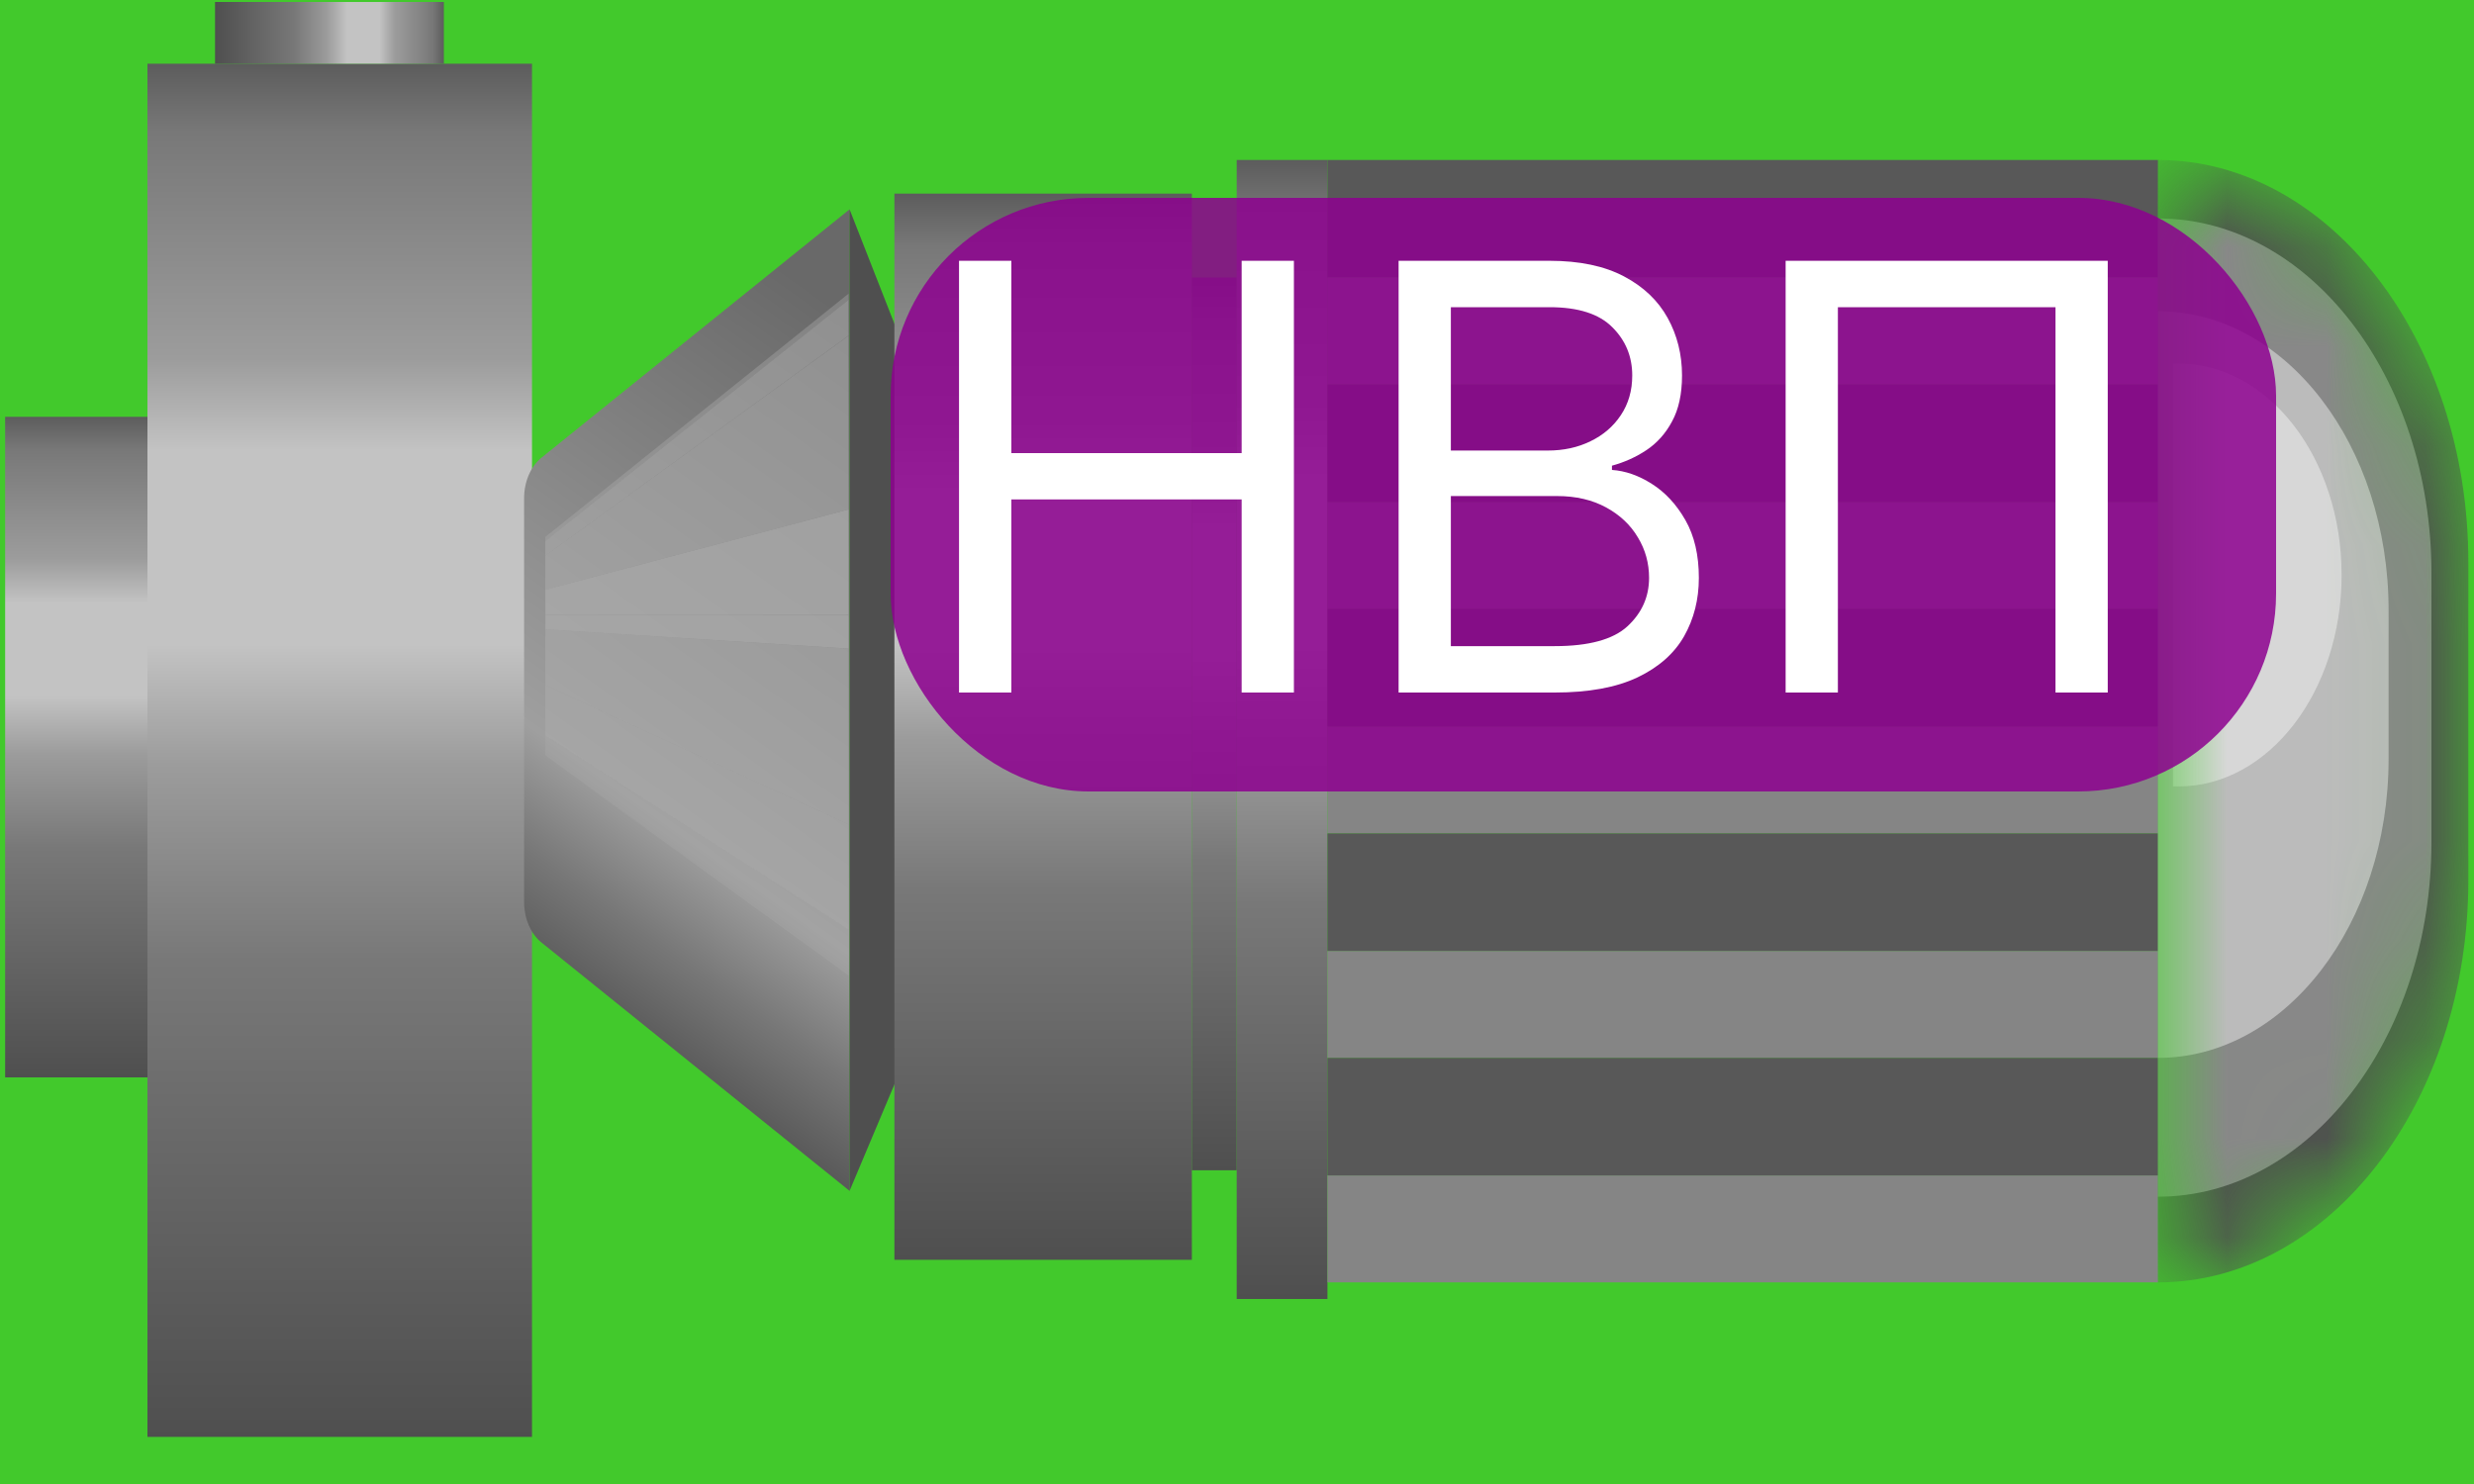 <svg width="25" height="15" viewBox="0 0 25 15" fill="none" xmlns="http://www.w3.org/2000/svg">
<g clip-path="url(#clip0_15_2946)">
<rect width="25" height="15" fill="#42C92C"/>
<path d="M1.49 14.524V0.644H5.376V14.524H1.49Z" fill="url(#paint0_linear_15_2946)"/>
<path fill-rule="evenodd" clip-rule="evenodd" d="M8.585 2.116L5.472 4.626C5.362 4.715 5.296 4.87 5.296 5.037V9.116C5.296 9.283 5.362 9.438 5.472 9.527L8.585 12.037V2.116Z" fill="url(#paint1_linear_15_2946)"/>
<g filter="url(#filter0_f_15_2946)">
<path fill-rule="evenodd" clip-rule="evenodd" d="M8.575 3.031L5.511 5.468V5.617L8.575 3.392V3.031Z" fill="#AAAAAA" fill-opacity="0.6"/>
<path d="M8.575 2.968L5.511 5.427V5.468L8.575 3.032V2.968Z" fill="#AAAAAA" fill-opacity="0.4"/>
<path fill-rule="evenodd" clip-rule="evenodd" d="M5.511 7.434V6.926L8.575 8.332V9.395L5.511 7.434Z" fill="#AAAAAA" fill-opacity="0.6"/>
<path d="M5.511 7.636L8.575 9.86V9.395L5.511 7.434V7.636Z" fill="#AAAAAA" fill-opacity="0.3"/>
<path fill-rule="evenodd" clip-rule="evenodd" d="M5.511 5.961V5.617L8.575 3.393V5.149L5.511 5.961Z" fill="#AAAAAA" fill-opacity="0.6"/>
<path d="M5.511 6.215H8.575V5.149L5.511 5.961V6.215Z" fill="#AAAAAA" fill-opacity="0.8"/>
<path fill-rule="evenodd" clip-rule="evenodd" d="M5.511 6.926L8.575 8.332V6.556L5.511 6.361V6.926Z" fill="#AAAAAA" fill-opacity="0.6"/>
<path d="M8.575 6.216H5.511V6.306V6.361L8.575 6.556V6.306V6.216Z" fill="#AAAAAA" fill-opacity="0.8"/>
</g>
<path d="M8.585 12.037V2.116L9.136 3.522V10.729L8.585 12.037Z" fill="#4F4F4F"/>
<path d="M9.038 12.734V1.957H12.044V12.734H9.038Z" fill="url(#paint2_linear_15_2946)"/>
<path d="M2.173 0.02L4.485 0.02V0.644H2.173V0.02Z" fill="url(#paint3_linear_15_2946)"/>
<path d="M12.044 11.829V2.805H12.497V11.829H12.044Z" fill="url(#paint4_linear_15_2946)"/>
<path d="M12.497 13.13V1.617H13.414V13.13H12.497Z" fill="url(#paint5_linear_15_2946)"/>
<path d="M0.052 10.89V4.213H1.49V10.89H0.052Z" fill="url(#paint6_linear_15_2946)"/>
<path d="M21.806 1.617H13.414V2.805H21.806V1.617Z" fill="#585858"/>
<path d="M21.806 2.805H13.414V3.886H21.806V2.805Z" fill="#858585"/>
<path d="M21.806 5.074H13.414V6.155H21.806V5.074Z" fill="#858585"/>
<path d="M21.806 7.343H13.414V8.424H21.806V7.343Z" fill="#858585"/>
<path d="M21.806 9.612H13.414V10.693H21.806V9.612Z" fill="#858585"/>
<path d="M21.806 11.881H13.414V12.962H21.806V11.881Z" fill="#858585"/>
<path d="M21.806 3.886H13.414V5.074H21.806V3.886Z" fill="#585858"/>
<path d="M21.806 6.155H13.414V7.343H21.806V6.155Z" fill="#585858"/>
<path d="M21.806 8.424H13.414V9.612H21.806V8.424Z" fill="#585858"/>
<path d="M21.806 10.693H13.414V11.881H21.806V10.693Z" fill="#585858"/>
<mask id="mask0_15_2946" style="mask-type:alpha" maskUnits="userSpaceOnUse" x="21" y="1" width="4" height="12">
<path d="M21.806 1.617C23.538 1.617 24.943 3.439 24.943 5.686V8.894C24.943 11.141 23.538 12.962 21.806 12.962V1.617Z" fill="#4F4F4F"/>
</mask>
<g mask="url(#mask0_15_2946)">
<path d="M21.806 1.617C23.538 1.617 24.943 3.439 24.943 5.686V8.894C24.943 11.141 23.538 12.962 21.806 12.962V1.617Z" fill="#4F4F4F"/>
<g filter="url(#filter1_f_15_2946)">
<path d="M21.806 2.208C23.332 2.208 24.57 3.813 24.57 5.792V8.512C24.57 10.492 23.332 12.096 21.806 12.096V2.208Z" fill="#DEDEDE" fill-opacity="0.4"/>
</g>
<g filter="url(#filter2_f_15_2946)">
<path d="M21.806 3.146C23.093 3.146 24.137 4.499 24.137 6.169V7.67C24.137 9.34 23.093 10.693 21.806 10.693V3.146Z" fill="#DEDEDE" fill-opacity="0.6"/>
</g>
<g filter="url(#filter3_f_15_2946)">
<path d="M21.958 3.675H22.014C22.924 3.675 23.662 4.632 23.662 5.812C23.662 6.992 22.924 7.949 22.014 7.949H21.958V3.675Z" fill="#DEDEDE" fill-opacity="0.8"/>
</g>
</g>
<rect x="9" y="2" width="14" height="6" rx="2" fill="#8D018F" fill-opacity="0.85"/>
<path d="M9.691 7V2.636H10.22V4.58H12.547V2.636H13.075V7H12.547V5.048H10.22V7H9.691ZM14.133 7V2.636H15.659C15.962 2.636 16.213 2.689 16.411 2.794C16.608 2.898 16.755 3.038 16.852 3.214C16.948 3.388 16.997 3.582 16.997 3.795C16.997 3.983 16.963 4.138 16.896 4.26C16.831 4.382 16.744 4.479 16.637 4.55C16.53 4.621 16.414 4.673 16.289 4.707V4.75C16.423 4.759 16.557 4.805 16.692 4.891C16.827 4.976 16.94 5.098 17.031 5.257C17.122 5.416 17.167 5.611 17.167 5.841C17.167 6.06 17.117 6.256 17.018 6.431C16.918 6.606 16.762 6.744 16.547 6.847C16.332 6.949 16.053 7 15.71 7H14.133ZM14.661 6.531H15.71C16.055 6.531 16.3 6.464 16.445 6.331C16.591 6.196 16.664 6.033 16.664 5.841C16.664 5.693 16.627 5.557 16.551 5.432C16.476 5.305 16.369 5.205 16.23 5.129C16.09 5.053 15.925 5.014 15.735 5.014H14.661V6.531ZM14.661 4.554H15.641C15.8 4.554 15.944 4.523 16.072 4.46C16.201 4.398 16.303 4.31 16.379 4.196C16.455 4.082 16.494 3.949 16.494 3.795C16.494 3.604 16.427 3.441 16.293 3.308C16.16 3.173 15.948 3.105 15.659 3.105H14.661V4.554ZM21.299 2.636V7H20.771V3.105H18.572V7H18.044V2.636H21.299Z" fill="white"/>
</g>
<defs>
<filter id="filter0_f_15_2946" x="5.011" y="2.468" width="4.064" height="7.892" filterUnits="userSpaceOnUse" color-interpolation-filters="sRGB">
<feFlood flood-opacity="0" result="BackgroundImageFix"/>
<feBlend mode="normal" in="SourceGraphic" in2="BackgroundImageFix" result="shape"/>
<feGaussianBlur stdDeviation="0.25" result="effect1_foregroundBlur_15_2946"/>
</filter>
<filter id="filter1_f_15_2946" x="19.806" y="0.208" width="6.764" height="13.888" filterUnits="userSpaceOnUse" color-interpolation-filters="sRGB">
<feFlood flood-opacity="0" result="BackgroundImageFix"/>
<feBlend mode="normal" in="SourceGraphic" in2="BackgroundImageFix" result="shape"/>
<feGaussianBlur stdDeviation="1" result="effect1_foregroundBlur_15_2946"/>
</filter>
<filter id="filter2_f_15_2946" x="19.806" y="1.146" width="6.331" height="11.547" filterUnits="userSpaceOnUse" color-interpolation-filters="sRGB">
<feFlood flood-opacity="0" result="BackgroundImageFix"/>
<feBlend mode="normal" in="SourceGraphic" in2="BackgroundImageFix" result="shape"/>
<feGaussianBlur stdDeviation="1" result="effect1_foregroundBlur_15_2946"/>
</filter>
<filter id="filter3_f_15_2946" x="20.958" y="2.675" width="3.704" height="6.274" filterUnits="userSpaceOnUse" color-interpolation-filters="sRGB">
<feFlood flood-opacity="0" result="BackgroundImageFix"/>
<feBlend mode="normal" in="SourceGraphic" in2="BackgroundImageFix" result="shape"/>
<feGaussianBlur stdDeviation="0.5" result="effect1_foregroundBlur_15_2946"/>
</filter>
<linearGradient id="paint0_linear_15_2946" x1="3.433" y1="0.644" x2="3.433" y2="14.524" gradientUnits="userSpaceOnUse">
<stop stop-color="#5C5C5C"/>
<stop offset="0.05" stop-color="#787878"/>
<stop offset="0.215" stop-color="#9C9C9C"/>
<stop offset="0.282" stop-color="#C3C3C3"/>
<stop offset="0.423" stop-color="#C3C3C3"/>
<stop offset="0.51" stop-color="#9C9C9C"/>
<stop offset="0.653" stop-color="#787878"/>
<stop offset="1" stop-color="#4F4F4F"/>
</linearGradient>
<linearGradient id="paint1_linear_15_2946" x1="9.444" y1="3.81" x2="5.103" y2="9.888" gradientUnits="userSpaceOnUse">
<stop stop-color="#696969"/>
<stop offset="0.703" stop-color="#9F9F9F"/>
<stop offset="0.842" stop-color="#777777"/>
<stop offset="1" stop-color="#505050"/>
</linearGradient>
<linearGradient id="paint2_linear_15_2946" x1="10.541" y1="1.957" x2="10.541" y2="12.734" gradientUnits="userSpaceOnUse">
<stop stop-color="#5C5C5C"/>
<stop offset="0.05" stop-color="#787878"/>
<stop offset="0.215" stop-color="#9C9C9C"/>
<stop offset="0.282" stop-color="#C3C3C3"/>
<stop offset="0.423" stop-color="#C3C3C3"/>
<stop offset="0.51" stop-color="#9C9C9C"/>
<stop offset="0.653" stop-color="#787878"/>
<stop offset="1" stop-color="#4F4F4F"/>
</linearGradient>
<linearGradient id="paint3_linear_15_2946" x1="4.485" y1="0.332" x2="2.173" y2="0.332" gradientUnits="userSpaceOnUse">
<stop stop-color="#5C5C5C"/>
<stop offset="0.05" stop-color="#787878"/>
<stop offset="0.215" stop-color="#9C9C9C"/>
<stop offset="0.282" stop-color="#C3C3C3"/>
<stop offset="0.423" stop-color="#C3C3C3"/>
<stop offset="0.51" stop-color="#9C9C9C"/>
<stop offset="0.653" stop-color="#787878"/>
<stop offset="1" stop-color="#4F4F4F"/>
</linearGradient>
<linearGradient id="paint4_linear_15_2946" x1="12.271" y1="2.805" x2="12.271" y2="11.829" gradientUnits="userSpaceOnUse">
<stop stop-color="#5C5C5C"/>
<stop offset="0.05" stop-color="#787878"/>
<stop offset="0.215" stop-color="#9C9C9C"/>
<stop offset="0.282" stop-color="#C3C3C3"/>
<stop offset="0.423" stop-color="#C3C3C3"/>
<stop offset="0.51" stop-color="#9C9C9C"/>
<stop offset="0.653" stop-color="#787878"/>
<stop offset="1" stop-color="#4F4F4F"/>
</linearGradient>
<linearGradient id="paint5_linear_15_2946" x1="12.955" y1="1.617" x2="12.955" y2="13.13" gradientUnits="userSpaceOnUse">
<stop stop-color="#5C5C5C"/>
<stop offset="0.05" stop-color="#787878"/>
<stop offset="0.215" stop-color="#9C9C9C"/>
<stop offset="0.282" stop-color="#C3C3C3"/>
<stop offset="0.423" stop-color="#C3C3C3"/>
<stop offset="0.51" stop-color="#9C9C9C"/>
<stop offset="0.653" stop-color="#787878"/>
<stop offset="1" stop-color="#4F4F4F"/>
</linearGradient>
<linearGradient id="paint6_linear_15_2946" x1="0.771" y1="4.213" x2="0.771" y2="10.89" gradientUnits="userSpaceOnUse">
<stop stop-color="#5C5C5C"/>
<stop offset="0.05" stop-color="#787878"/>
<stop offset="0.215" stop-color="#9C9C9C"/>
<stop offset="0.282" stop-color="#C3C3C3"/>
<stop offset="0.423" stop-color="#C3C3C3"/>
<stop offset="0.51" stop-color="#9C9C9C"/>
<stop offset="0.653" stop-color="#787878"/>
<stop offset="1" stop-color="#4F4F4F"/>
</linearGradient>
<clipPath id="clip0_15_2946">
<rect width="25" height="15" fill="white"/>
</clipPath>
</defs>
</svg>
